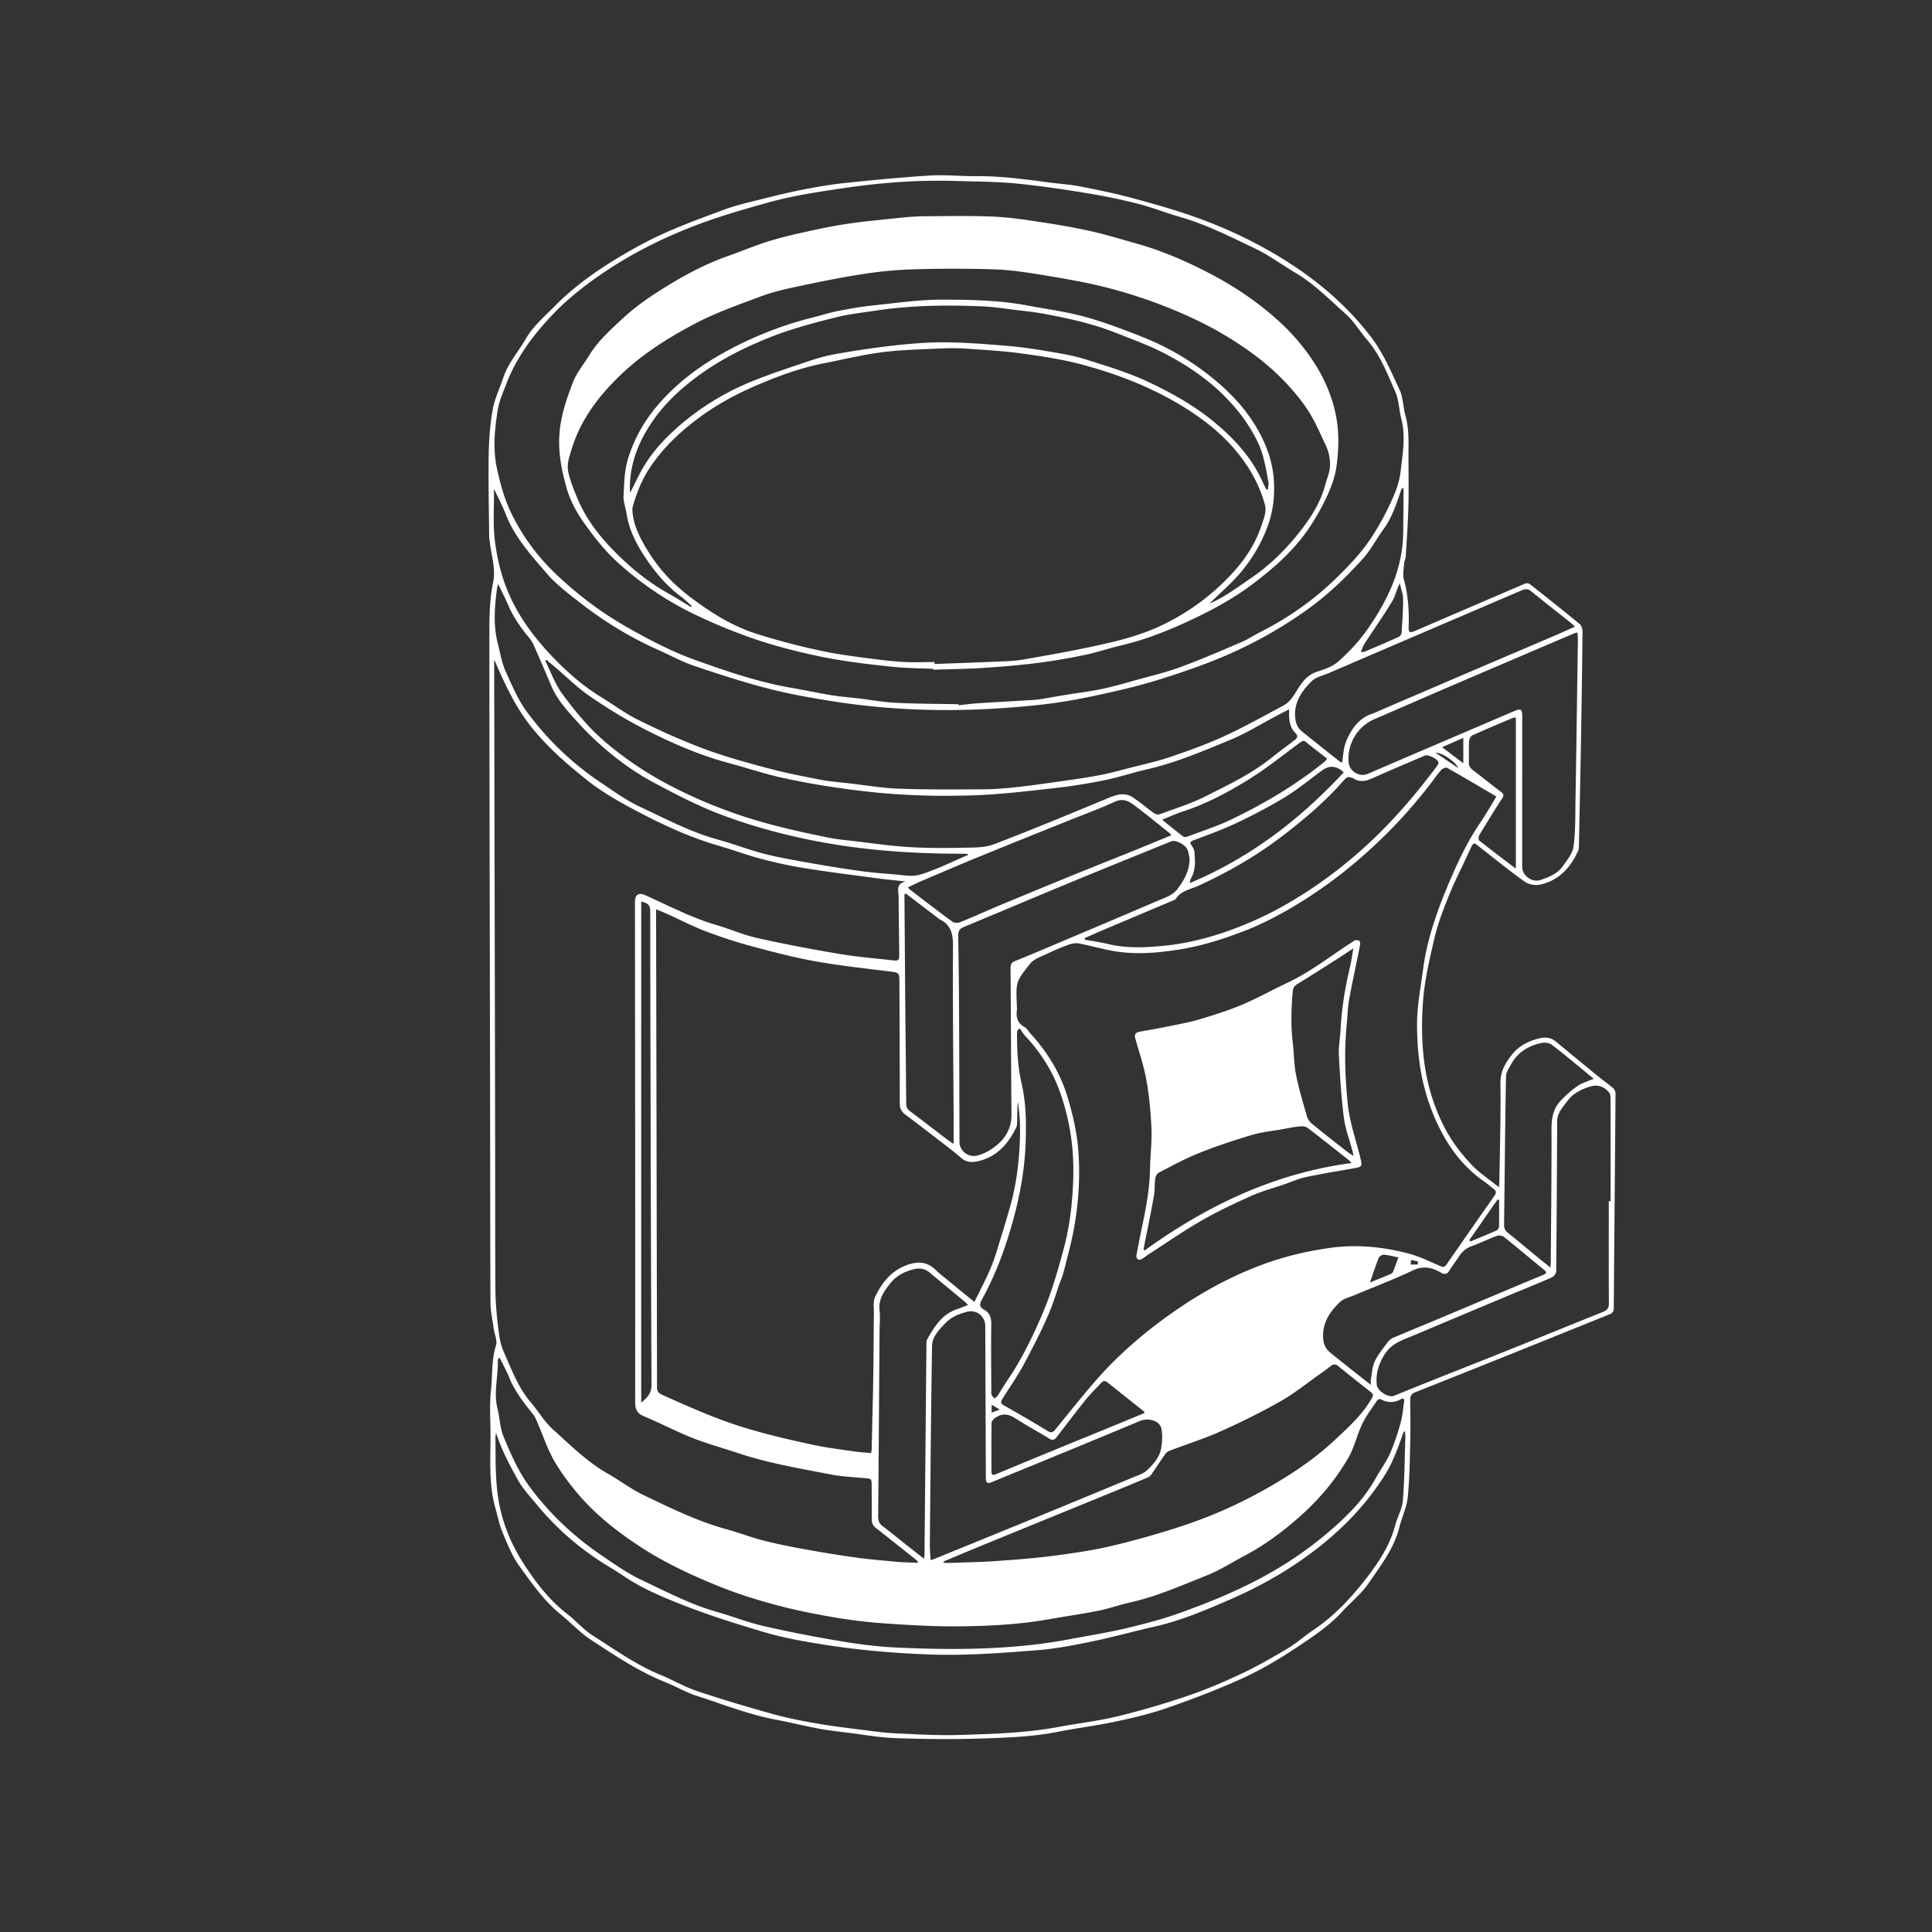 <svg xmlns="http://www.w3.org/2000/svg" width="550" height="550" fill="none" viewBox="0 0 550 550">
    <rect x="0" y="0" width="550" height="550" fill="#333333" stroke="none"/>
    <path fill="#fff" d="M426.703 337.972c.026-.298.05-.542.07-.751.038-.385.064-.651.067-.919.037-2.566.087-5.133.137-7.699v-.003c.131-6.755.262-13.51.169-20.261-.047-3.382 1.449-5.789 3.306-8.141 2.032-2.577 4.916-3.97 8.06-4.664 1.517-.337 3.088-.133 4.409.967 4.107 3.408 8.226 6.794 12.358 10.168.543.444 1.103.867 1.663 1.291h.001c.757.573 1.515 1.146 2.23 1.768.396.345.737 1.014.733 1.533-.078 10.689-.169 21.378-.26 32.067l-.001.091c-.083 9.678-.165 19.355-.238 29.033-.008.916-.349 1.363-1.137 1.679a7767 7767 0 0 0-12.654 5.099l-.016.007a7866 7866 0 0 1-13.589 5.475 5265 5265 0 0 1-29.066 11.609c-1.129.447-1.499 1.078-1.487 2.224l.013 1.159c.04 3.682.08 7.368-.013 11.05l-.055 2.362c-.101 4.414-.202 8.835-.664 13.212-.187 1.761-.773 3.475-1.36 5.194-.364 1.067-.73 2.136-1 3.22-1.327 5.31-4.385 9.684-7.421 14.028-.493.705-.986 1.41-1.47 2.117-1.256 1.837-2.884 3.415-4.515 4.995-.929.901-1.86 1.803-2.723 2.754-3.762 4.153-8.394 7.229-12.983 10.276l-.325.216c-4.822 3.204-9.866 6.182-15.119 8.589-6.888 3.156-14.007 5.857-21.163 8.366-4.802 1.683-9.794 2.889-14.778 3.954-3.088.661-6.207 1.171-9.327 1.68h-.003c-2.562.418-5.126.837-7.672 1.34-6.89 1.362-13.879 1.6-20.841 1.837h-.001l-.471.016c-8.166.277-16.358.192-24.529-.098-3.361-.119-6.712-.589-10.061-1.059a241 241 0 0 0-4.023-.543l-1.325-.161h-.001c-2.185-.263-4.372-.527-6.529-.938-2.04-.388-4.07-.833-6.1-1.278-2.073-.455-4.147-.91-6.233-1.303-5.698-1.079-11.156-2.948-16.612-4.815h-.001c-1.955-.67-3.91-1.339-5.875-1.972-1.782-.573-3.484-1.385-5.189-2.199h-.001c-1.197-.572-2.396-1.144-3.624-1.635-7.133-2.856-13.522-7.035-19.894-11.202l-1.24-.811c-1.976-1.292-3.742-2.899-5.512-4.509h-.001c-1.072-.976-2.145-1.952-3.267-2.861-4.284-3.465-7.484-7.879-10.661-12.261l-.001-.001-.989-1.361c-1.86-2.553-3.126-5.571-4.371-8.539l-.447-1.063c-.64-1.505-1.047-3.11-1.454-4.714a71 71 0 0 0-.574-2.166c-1.595-5.565-1.521-11.24-1.447-16.912.022-1.644.043-3.288.024-4.929-.01-.869-.029-1.739-.049-2.609-.068-3.063-.136-6.132.186-9.157.146-1.376.21-2.759.275-4.145.135-2.895.27-5.797 1.152-8.644.29-.934.001-2.044-.288-3.159-.145-.557-.29-1.115-.364-1.654-.097-.716-.212-1.432-.327-2.149-.289-1.799-.579-3.601-.585-5.404-.066-14.248-.08-28.497-.093-42.745-.007-6.86-.013-13.72-.026-20.58q-.032-17.929-.069-35.858c-.06-29.885-.121-59.771-.127-89.659v-.477c-.001-5.13-.002-10.361 1.031-15.328.615-2.957.126-5.616-.365-8.284-.189-1.026-.377-2.053-.504-3.098q-.035-.283-.075-.566c-.072-.514-.143-1.029-.147-1.543-.019-2.077-.047-4.155-.075-6.232-.077-5.637-.153-11.274-.057-16.908.073-4.29.401-8.618 1.155-12.836.371-2.074 1.141-4.073 1.913-6.074a67 67 0 0 0 1.12-3.046c.894-2.704 2.46-5.011 4.026-7.318.815-1.202 1.631-2.403 2.351-3.66 1.627-2.835 3.938-5.084 6.243-7.327.639-.623 1.278-1.245 1.902-1.88 7.008-7.126 15.311-12.447 24.035-17.252 7.321-4.029 15.091-6.907 22.866-9.786l1.216-.451c3.044-1.13 6.223-1.913 9.396-2.695q1.162-.284 2.319-.577c3.796-.958 7.608-1.865 11.451-2.607 3.753-.724 7.532-1.376 11.332-1.768 8.034-.83 16.077-1.631 24.137-2.125 2.643-.163 5.299-.06 7.958.043 1.793.07 3.588.139 5.38.127 6.827-.045 13.565.843 20.306 1.731l.862.114c.962.126 1.928.228 2.895.33 1.807.192 3.614.383 5.39.73 4.912.959 9.828 1.951 14.655 3.25 6.138 1.65 12.281 3.37 18.267 5.505 10.479 3.74 20.422 8.656 29.611 14.974 7.702 5.295 14.501 11.514 20.252 18.965 3.134 4.062 5.226 8.605 7.319 13.15q.479 1.042.962 2.08c.616 1.316.841 2.804 1.067 4.3.153 1.011.307 2.025.582 2.993.932 3.273.905 6.587.878 9.909q-.009.891-.009 1.784c.001 1.414.011 2.828.021 4.242.024 3.32.047 6.641-.042 9.957-.102 3.873-.346 7.743-.59 11.613q-.082 1.275-.16 2.551c-.023.368-.129.732-.236 1.096s-.213.731-.237 1.103c-.024.352-.061.71-.098 1.07v.002c-.118 1.158-.239 2.332.047 3.388 1.214 4.486 1.521 9.018 1.342 13.623-.051 1.368.362 1.619 1.606 1.087l9.266-3.987.002-.001c7.443-3.203 14.886-6.407 22.337-9.589.353-.153 1.001-.06 1.308.179 4.745 3.736 9.482 7.489 14.143 11.331.532.439.852 1.436.843 2.173a4378 4378 0 0 1-.451 31.797c-.142 8.178-.314 16.356-.486 24.532l-.001.007-.062 2.988-.039 1.85c-.009.417-.038.869-.205 1.239-2.176 4.776-5.478 8.422-10.76 9.607-1.368.306-3.285 0-4.405-.793-3.03-2.148-5.953-4.451-8.876-6.754-1.303-1.026-2.605-2.053-3.917-3.065q-.3-.234-.538-.428c-1.137-.922-1.316-1.067-2.265 1.037a221 221 0 0 1-2.336 4.975v.001c-1.227 2.558-2.454 5.116-3.526 7.74-1.657 4.056-3.263 8.196-4.264 12.448-1.444 6.143-2.888 12.286-3.319 18.667-.391 5.849-.336 11.656.49 17.398.886 6.164 2.688 12.099 5.577 17.739 2.062 4.025 4.728 7.531 7.757 10.744 1.507 1.6 3.282 2.949 5.158 4.376.866.658 1.754 1.333 2.646 2.056zm-286.02-150.221v2.16l.07 34.262c.071 34.25.143 68.5.206 102.748q.011 6.939.011 13.878c.001 8.673.002 17.346.058 26.017.021 3.336.272 6.688.668 10.003l.076.634c.291 2.47.592 5.029 1.573 7.238.382.86.754 1.726 1.126 2.593l.001.001c1.801 4.196 3.61 8.411 6.656 11.962.813.949 1.561 1.964 2.307 2.978 1.225 1.663 2.448 3.323 3.951 4.678q1.185 1.071 2.365 2.156l.005.004c4.18 3.832 8.371 7.674 13.366 10.509 1.373.778 2.703 1.637 4.033 2.495l.001.001c1.969 1.271 3.935 2.54 6.033 3.545l1.196.574.072.034c7.219 3.466 14.451 6.938 22.226 9.087 1.647.454 3.275.983 4.902 1.511h.001c1.915.622 3.83 1.244 5.777 1.744 3.88.993 7.825 1.772 11.77 2.488 4.869.882 9.76 1.687 14.663 2.364 3.403.47 6.829.777 10.252 1.084l.071.006 1.383.124c1.3.117 2.606.164 3.911.21l.002.001h.006q.894.03 1.785.07.027-.092.049-.187l.049-.187-.336-.3a17 17 0 0 0-.801-.689q-1.146-.91-2.289-1.821c-2.821-2.245-5.642-4.49-8.489-6.703-.869-.677-1.231-1.444-1.222-2.535.024-2.282.009-4.566-.006-6.85v-.002q-.01-1.33-.016-2.66c-.008-2.012-.012-2.012-1.979-2.185l-.151-.014a237 237 0 0 0-2.247-.184c-2.463-.193-4.928-.386-7.338-.859a757 757 0 0 0-4.247-.816l-.004-.001c-7.395-1.408-14.794-2.817-21.965-5.215-1.5-.503-3.013-.974-4.525-1.446l-.003-.001c-2.861-.892-5.721-1.784-8.499-2.881-2.527-.999-4.994-2.151-7.461-3.303l-.001-.001h-.001c-2.069-.967-4.139-1.933-6.245-2.81-2.024-.843-2.671-1.887-2.667-4.153.043-40.013.004-80.027-.035-120.04l-.021-22.227q0-3.315 3.051-1.947c1.666.744 3.319 1.518 4.972 2.291 4.878 2.282 9.755 4.565 14.96 6.089 1.608.469 3.193 1.027 4.777 1.584 2.337.822 4.673 1.643 7.074 2.181 7.673 1.721 15.413 3.183 23.171 4.49 3.896.659 7.836 1.065 11.774 1.471l.007.001q1.775.181 3.546.373c1.798.196 1.917.026 1.9-1.849q-.03-2.798-.067-5.598c-.045-3.529-.089-7.058-.103-10.586a11 11 0 0 0-.065-.974c-.138-1.456-.279-2.949 2.088-3.418-1.217-.15-2.378-.269-3.508-.385-1.272-.131-2.505-.257-3.734-.42q-2.013-.267-4.027-.53l-.026-.003c-5.812-.763-11.624-1.525-17.413-2.445-4.192-.664-8.358-1.597-12.465-2.675-2.272-.596-4.51-1.326-6.747-2.055-1.713-.559-3.426-1.118-5.155-1.617-8.899-2.569-17.202-6.531-25.309-10.888-4.273-2.297-8.52-4.806-12.303-7.818-5.853-4.66-11.502-9.546-16.196-15.544-4.469-5.709-7.357-12.103-10.275-18.817M277.39 370.65c.494-1.017.993-2.016 1.488-3.005 1.768-3.537 3.472-6.946 4.604-10.614l.728-2.353.005-.016c1.219-3.935 2.439-7.872 3.531-11.842 1.304-4.742 2.024-9.598 2.386-14.51.362-4.903.443-9.794-.388-14.663-.13 1.479-.145 2.959-.16 4.438q-.005.605-.014 1.211c-.009.554-.026 1.171-.26 1.653-2.169 4.439-5.168 8.021-10.148 9.431-1.946.554-3.876.75-5.576-.762a56 56 0 0 0-3.059-2.522l-1.652-1.276-.003-.003c-3.707-2.864-7.415-5.729-11.171-8.532-1.159-.865-1.555-1.836-1.555-3.242 0-9.883-.042-19.763-.084-29.646v-.006l-.019-4.568c-.012-2.924-.028-2.926-2.822-3.272l-.275-.034q-2.256-.283-4.515-.556c-5.532-.673-11.067-1.346-16.542-2.341-6.211-1.129-12.341-2.743-18.441-4.396-4.324-1.172-8.597-2.599-12.78-4.201-2.42-.925-4.765-2.038-7.111-3.152l-.002-.001c-1.111-.527-2.222-1.055-3.341-1.562a70 70 0 0 0-2.225-.951l-.001-.001c-.382-.158-.783-.324-1.212-.505v2.032l.268 133.325.002.151.002.087a5 5 0 0 1-.004.473c-.059 1.091.456 1.713 1.453 2.156l1.231.549c6.82 3.039 13.624 6.072 20.784 8.354 6.944 2.215 13.995 3.843 21.083 5.359 3.037.648 6.117 1.083 9.196 1.518q1.337.186 2.673.382c1.005.148 2.021.225 3.055.303q.73.053 1.473.119.035-.233.068-.425a5 5 0 0 0 .085-.678l.116-4.901c.132-5.557.264-11.115.353-16.672.051-3.112.07-6.224.09-9.337.016-2.615.033-5.23.068-7.844.005-.388-.009-.789-.022-1.193-.041-1.215-.083-2.455.384-3.433 1.917-4.026 4.605-7.434 9.056-9.048 3.055-1.108 5.785-1.005 8.205 1.431.664.671 1.406 1.264 2.147 1.856q.387.308.767.619c1.844 1.519 3.695 3.031 5.66 4.636l.048.04 2.369 1.936zm148.619-143.894-2.699-1.584-.001-.001c-3.806-2.236-7.549-4.434-11.328-6.569-.35-.196-1.261.145-1.623.516-.671.696-1.249 1.484-1.827 2.272l-.002.002q-.265.365-.536.725c-6.236 8.29-13.304 15.779-21.172 22.556a130.7 130.7 0 0 1-20.171 14.322c-3.962 2.28-8.09 4.367-12.345 6.003-6.024 2.313-12.154 4.294-18.612 5.312-6.314.997-12.559 1.517-18.859.396-1.72-.307-3.421-.71-5.123-1.114-1.511-.358-3.021-.717-4.543-1.007-.908-.175-1.981 0-2.863.319a68 68 0 0 0-6.258 2.629c-.359.172-.734.338-1.112.505-1.386.613-2.815 1.245-3.672 2.306-4.054 5.03-4.046 5.245-3.81 11.386l.019.483.015.333c.02.364.039.73-.007 1.085-.255 2.045.226 3.668 2.19 4.75.465.255.813.722 1.162 1.191.176.235.351.47.542.679 4.975 5.44 8.711 11.622 10.739 18.723 1.24 4.337 2.305 8.69 2.744 13.266.711 7.467.311 14.824-.886 22.152-.612 3.752-1.565 7.455-2.516 11.149q-.304 1.178-.603 2.355c-.254 1.006-.63 1.98-1.006 2.955-.305.791-.611 1.582-.851 2.391-2.054 6.886-5.362 13.218-8.662 19.534l-.45.863c-1.372 2.628-2.995 5.127-4.617 7.625-.644.993-1.289 1.986-1.918 2.987-.486.775-.537 1.278.396 1.81 4.183 2.381 8.362 4.771 12.456 7.297 1.223.755 1.683.269 2.382-.587q1.334-1.639 2.664-3.282v-.001c2.969-3.666 5.94-7.334 9.059-10.873 6.011-6.825 12.861-12.768 20.239-18.063 8.618-6.181 17.799-11.319 27.848-14.91 5.904-2.113 11.945-3.493 18.097-4.371 7.714-1.099 15.387-.34 22.876 1.692 2.145.58 4.2 1.494 6.253 2.407.796.354 1.593.709 2.395 1.043.749.316 1.248.35 1.78-.426 4.533-6.56 9.095-13.095 13.675-19.617.549-.784.528-1.338-.247-1.908-.4-.296-.786-.61-1.172-.924l-.002-.001a24 24 0 0 0-1.506-1.163c-4.388-3.029-7.915-6.973-10.633-11.429-3.012-4.938-5.171-10.318-6.59-16.031-1.41-5.666-1.883-11.412-1.913-17.129-.019-3.999.575-8.005 1.168-12.004v-.005c.192-1.291.383-2.58.553-3.868 1.078-8.154 3.749-15.916 6.88-23.422 2.62-6.279 5.47-12.537 9.355-18.224 1.086-1.59 2.075-3.245 3.099-4.957l.001-.002c.498-.834 1.005-1.682 1.535-2.543zm-153.142-26.114.008.135q.785-.086 1.571-.181h.001c1.206-.143 2.413-.287 3.625-.364 3.618-.236 7.236-.449 10.854-.662l.028-.001q2.7-.158 5.4-.321a17 17 0 0 0 1.823-.204q1.539-.259 3.078-.527c1.298-.225 2.598-.45 3.9-.662 1.176-.193 2.356-.369 3.535-.545 2.369-.353 4.736-.707 7.076-1.193 2.756-.572 5.475-1.339 8.191-2.106h.001a298 298 0 0 1 4.66-1.279l.001-.001c3.186-.852 6.376-1.706 9.461-2.838 5.109-1.877 10.121-4.018 15.129-6.156l.001-.001 2.264-.966c1.063-.452 2.072-1.031 3.082-1.611.674-.387 1.348-.774 2.038-1.124 8.188-4.128 15.609-9.355 22.14-15.779 2.948-2.901 5.861-5.913 8.285-9.244 2.505-3.442 4.627-7.216 6.476-11.059 1.461-3.037 2.841-6.33 3.216-9.632.082-.727.173-1.456.264-2.187l.001-.003c.531-4.254 1.069-8.562-.044-12.869-.257-.995-.42-2.026-.581-3.054-.261-1.658-.521-3.31-1.178-4.793q-.464-1.048-.92-2.102l-.003-.006c-1.905-4.382-3.819-8.788-7.005-12.49-.778-.905-1.497-1.87-2.216-2.833-1.213-1.627-2.425-3.251-3.91-4.576a283 283 0 0 1-2.784-2.532l-.001-.001c-3.659-3.359-7.327-6.726-11.652-9.276-1.368-.806-2.707-1.672-4.046-2.537-2.359-1.524-4.717-3.048-7.23-4.249l-2.436-1.17c-6.2-2.99-12.414-5.985-19.081-7.895-1.746-.5-3.469-1.081-5.191-1.661-2.263-.762-4.525-1.524-6.835-2.105a178 178 0 0 0-14.983-3.08c-6.662-1.078-13.351-2.07-20.069-2.705-4.08-.385-8.187-.476-12.293-.566a475 475 0 0 1-4.427-.111c-10.518-.328-20.976.438-31.379 1.96-7.426 1.086-14.842 2.176-22.114 4.2-7.059 1.964-14.062 3.979-20.912 6.615-8.853 3.413-17.287 7.592-25.151 12.844-5.645 3.766-11.004 7.911-15.694 12.92-5.347 5.71-9.883 11.878-12.699 19.209q-.248.643-.504 1.289c-.824 2.088-1.656 4.199-1.988 6.375-.827 5.449-1.393 10.914-.171 16.469.916 4.171 1.968 8.188 3.796 12.086 3.297 7.037 7.851 13.121 13.444 18.377 3.8 3.575 7.886 6.906 12.167 9.888 4.32 3.007 8.937 5.636 13.602 8.085 4.337 2.275 8.801 4.401 13.402 6.045 8.916 3.191 17.892 6.275 27.277 7.907 1.73.301 3.456.631 5.181.962l.001.001c2.161.414 4.323.829 6.495 1.184 1.609.264 3.235.429 4.861.594.914.093 1.828.186 2.738.296 1.138.137 2.273.297 3.408.457 2.373.334 4.746.669 7.132.787 4.207.208 8.421.267 12.634.325l.006.001c1.744.024 3.488.048 5.23.083l.005.009zm127.122 206.921-.371-.013-.414 1.159c-1.345 3.771-2.679 7.509-4.843 10.991-4.831 7.761-10.914 14.284-17.981 19.996-7.919 6.399-16.665 11.489-25.935 15.528-7.076 3.08-14.224 6.139-21.833 7.851-2.547.573-5.082 1.204-7.618 1.835-3.328.828-6.656 1.656-10.009 2.353-5.087 1.052-10.224 2.074-15.388 2.487-10.407.831-20.81 1.624-31.306 1.232-10.612-.397-21.13-1.347-31.58-3.085-4.98-.826-9.989-1.746-14.824-3.169-7.826-2.3-15.639-4.746-23.23-7.711-5.905-2.309-11.826-4.771-17.142-8.375-1.406-.954-2.855-1.849-4.312-2.731-7.693-4.664-14.454-10.411-20.188-17.346-.419-.507-.848-1.01-1.277-1.515-1.603-1.881-3.216-3.774-4.389-5.898-2.296-4.17-4.583-8.396-6.138-13.304-.029.227-.058.421-.083.594-.052.345-.09.605-.088.863q.018 1.552.024 3.103c.028 5.509.057 11 1.212 16.506 1.257 5.977 3.685 11.417 6.871 16.341 3.374 5.219 7.234 10.267 12.29 14.174 1.043.804 2.016 1.711 2.986 2.615 1.358 1.265 2.712 2.528 4.252 3.506 1.247.793 2.486 1.601 3.725 2.409l.002.002c5.039 3.286 10.083 6.577 15.707 8.874 1.435.587 2.838 1.266 4.239 1.944h.001v.001c2.005.97 4.008 1.939 6.103 2.639 7.191 2.402 14.467 4.558 21.773 6.59 4.034 1.124 8.179 1.908 12.312 2.632 3.636.638 7.305 1.102 10.973 1.565l.964.122.677.086 1.447.185c2.752.355 5.509.711 8.274.841l1.225.058 1.008.049c5.356.259 10.724.518 16.072.358l.177-.006c9.424-.283 18.873-.568 28.19-2.312 2.04-.383 4.092-.709 6.144-1.035 3.497-.556 6.992-1.112 10.424-1.947a234 234 0 0 0 19.945-5.819c5.299-1.802 10.479-4.017 15.545-6.407 4.473-2.109 8.78-4.597 13.031-7.135 1.422-.851 2.744-1.865 4.066-2.88 1.004-.77 2.008-1.541 3.057-2.241 5.614-3.74 10.266-8.584 14.381-13.76 3.839-4.826 7.434-10.011 9.066-16.201.242-.918.593-1.821.944-2.721.551-1.413 1.098-2.82 1.216-4.269.356-4.381.466-8.779.577-13.177.042-1.655.084-3.309.138-4.962.012-.327-.019-.656-.049-.985l-.023-.256q-.01-.117-.017-.233zm-259.26-268.201q.003-.004 0-.004zm0-.004a.34.34 0 0 0-.102.213 166 166 0 0 1-.036 4.407c-.057 3.369-.115 6.738.3 10.047.733 5.823 2.198 11.481 4.844 16.912 2.914 5.977 6.893 11.136 11.327 15.805 4.15 4.366 8.755 8.46 13.994 11.659 1.224.748 2.425 1.538 3.627 2.329 2.317 1.524 4.632 3.047 7.1 4.261 6.041 2.974 12.201 5.777 18.505 8.137 5.901 2.207 12.009 3.885 18.101 5.517 4.963 1.329 10.024 2.326 15.072 3.306 2.025.393 4.088.606 6.149.82q1.064.108 2.124.227c1.388.161 2.774.344 4.16.528h.003c3.299.437 6.597.873 9.908.993 7.608.272 15.227.231 22.844.19l1.127-.007c3.161-.017 6.334-.259 9.478-.604 4.184-.456 8.356-1.053 12.525-1.648l.928-.133.071-.01c3.479-.495 6.965-.991 10.413-1.66 2.447-.476 4.867-1.11 7.285-1.742l.001-.001.006-.001 1.365-.356c.988-.255 1.981-.5 2.974-.745v-.001c2.852-.703 5.705-1.408 8.476-2.355 5.176-1.768 10.348-3.63 15.307-5.909 4.342-1.994 8.556-4.266 12.769-6.537l.001-.001c1.313-.707 2.625-1.415 3.942-2.114 1.601-.848 2.603-2.232 3.578-3.826 1.461-2.385 2.978-4.86 6.036-5.827 2.135-.673 4.444-1.491 6.067-2.927 2.875-2.543 5.58-5.397 7.83-8.507 2.551-3.527 4.843-7.327 6.658-11.276 2.407-5.232 3.881-10.812 3.966-16.657.049-3.48.074-6.959.1-10.439l.011-1.485c0-.259-.041-.519-.082-.779q-.03-.185-.055-.371a1.5 1.5 0 0 0-.609.835l-.118.353c-1.258 3.772-2.513 7.532-4.93 10.804-.785 1.062-1.5 2.184-2.215 3.305-1.119 1.755-2.236 3.508-3.617 5.023-4.767 5.227-9.806 10.135-15.63 14.314a124 124 0 0 1-23.613 13.304c-6.317 2.705-12.869 4.924-19.438 6.956-5.623 1.738-11.396 3.046-17.155 4.282-4.984 1.069-10.02 1.998-15.081 2.569a255 255 0 0 1-19.238 1.448c-13.116.477-26.203-.145-39.188-2.113-6.483-.984-12.984-2.096-19.331-3.706-7.268-1.845-14.425-4.167-21.535-6.569-2.432-.822-4.764-1.939-7.096-3.057-1.127-.54-2.254-1.08-3.392-1.587-8.064-3.587-15.511-8.204-22.442-13.623l-.697-.544c-2.974-2.318-5.997-4.674-8.423-7.503q-.563-.655-1.127-1.308l-.002-.003c-4.081-4.726-8.191-9.487-10.527-15.465-.655-1.678-1.442-3.303-2.23-4.93-.358-.74-.716-1.481-1.063-2.227zm15.051 269.151.399-.365c.493.421.994.834 1.495 1.247l.002.001c1.081.89 2.16 1.779 3.156 2.755 6.105 5.989 13.338 10.45 20.768 14.42 6.841 3.659 13.9 7.025 21.415 9.244 1.922.568 3.824 1.205 5.725 1.842 2.219.743 4.438 1.487 6.689 2.12 2.384.671 4.819 1.166 7.252 1.66.949.193 1.898.386 2.844.589a198 198 0 0 1 1.999.443c1.823.411 3.647.822 5.494 1.078q1.444.2 2.89.405h.002c4.98.702 9.967 1.404 14.975 1.772 7.399.545 14.837 1.018 22.241.848 8.784-.205 17.568-.933 26.314-1.811 5.576-.562 11.127-1.627 16.618-2.799a138 138 0 0 0 14.501-3.902c6.493-2.138 13.006-4.332 19.255-7.072 8.252-3.616 16.184-7.881 23.405-13.406l.13-.1c3.982-3.046 7.932-6.067 11.219-9.881.115-.132.285-.217.783-.166a52 52 0 0 0-.56 1.581c-.395 1.158-.791 2.315-1.361 3.382a63.3 63.3 0 0 1-14.612 18.25c-5.465 4.703-11.395 8.805-17.815 12.234-6.352 3.396-12.933 6.156-19.677 8.61-7.591 2.765-15.387 4.822-23.315 6.296a213 213 0 0 1-26.259 3.229c-9.056.541-18.07.422-27.076-.226-6.301-.451-12.618-1.171-18.812-2.377-6.786-1.324-13.568-2.73-20.214-4.792-8.682-2.692-17.142-5.951-25.104-10.241-6.237-3.361-12.201-7.259-17.637-11.984-4.656-4.047-8.622-8.609-12.145-13.555-1.401-1.967-2.465-4.178-3.528-6.388l-.001-.001c-.475-.987-.95-1.975-1.455-2.94m-.294-220.623-.056.044-.208.158c.486.973.935 1.974 1.384 2.975.998 2.228 1.998 4.456 3.408 6.384 3.609 4.929 7.472 9.645 12.205 13.696 5.79 4.954 12.06 9.116 18.74 12.584a139 139 0 0 0 20.853 8.729c7.834 2.56 15.821 4.315 23.856 5.968 1.964.404 3.966.626 5.965.848l.004.001q.733.08 1.464.165c1.383.162 2.764.335 4.146.508h.001c3.822.479 7.644.958 11.479 1.196 5.189.324 10.412.29 15.613.192q.467-.008.938-.014c2.582-.034 5.274-.068 7.586-.949 10.222-3.892 20.332-8.082 30.438-12.27l2.104-.872c2.488-1.031 4.819-1.836 7.272-.111a73 73 0 0 1 2.288 1.653c.421.319.837.648 1.252.976.77.609 1.54 1.218 2.348 1.771.4.273 1.103.456 1.525.299 1.145-.426 2.299-.834 3.455-1.242 3.215-1.136 6.433-2.274 9.457-3.794l.904-.452.942-.471c5.959-2.973 11.94-5.959 17.183-10.182 1.248-1.008 2.532-1.971 3.816-2.935.942-.707 1.884-1.414 2.813-2.139.652-.507.92-1.108.157-1.862-1.478-1.461-1.836-3.352-1.844-5.342v-1.478l-3.975 2.083c-1.317.693-2.62 1.417-3.923 2.142-2.874 1.598-5.747 3.195-8.763 4.444l-1.238.513c-7.426 3.08-14.873 6.169-22.767 7.969-1.76.4-3.501.885-5.242 1.37v.001c-2.129.593-4.257 1.185-6.418 1.624-4.669.945-9.389 1.729-14.122 2.253l-2.991.335h-.001c-6.852.77-13.715 1.542-20.591 1.765-10.296.337-20.597.026-30.885-1.167-8.137-.946-16.197-2.207-24.163-4.021-2.915-.665-5.786-1.513-8.658-2.361h-.002a218 218 0 0 0-5.649-1.614c-8.631-2.292-16.75-5.896-24.64-9.951-5.236-2.693-10.271-5.832-15.131-9.164-2.383-1.631-4.55-3.577-6.717-5.522a151 151 0 0 0-2.92-2.576q-1.065-.901-2.138-1.794l-.004-.004-.49-.409v.005zm244.303 210.548-.261-.172-.003-.003-.277-.183c-2.062 1.282-4.111 1.402-6.195.251-.213-.119-.813.073-.966.298q-.518.766-1.049 1.525c-1.1 1.584-2.202 3.17-3.067 4.874-.735 1.45-1.272 2.978-1.811 4.513-.644 1.832-1.29 3.673-2.283 5.4-3.774 6.565-8.63 12.231-14.241 17.142-4.669 4.086-9.704 7.83-15.251 10.757-1.137.6-2.26 1.236-3.383 1.871-2.422 1.369-4.842 2.738-7.403 3.756-1.225.488-2.448.985-3.671 1.482l-.006.002c-5.943 2.415-11.894 4.832-18.202 6.231-1.39.309-2.761.704-4.132 1.1h-.002c-1.581.457-3.161.913-4.77 1.235-2.808.566-5.635 1.028-8.461 1.491h-.004c-1.787.292-3.573.584-5.354.903-8.784 1.567-17.671 2.019-26.557 2.079-6.705.046-13.419-.354-20.116-.806-4.805-.323-9.619-.864-14.369-1.674-5.674-.963-11.344-2.083-16.899-3.561-5.466-1.457-10.91-3.157-16.154-5.265-7.787-3.136-15.413-6.65-22.506-11.272-6.487-4.226-12.532-8.938-17.576-14.8-2.629-3.054-5.087-6.343-7.089-9.827-1.307-2.276-2.284-4.74-3.262-7.204-.45-1.134-.899-2.267-1.381-3.383a30 30 0 0 1-.215-.511c-.268-.651-.54-1.312-.961-1.844l-.294-.371c-2.543-3.205-5.074-6.394-6.629-10.258-.542-1.348-1.207-2.646-1.875-3.949-.292-.57-.585-1.141-.868-1.717q-.136.075-.222.116h-.001c-.102.051-.157.078-.173.118-.068.171-.132.363-.128.541.046 1.696-.116 3.388-.277 5.081-.273 2.857-.546 5.716.179 8.594.259 1.026.422 2.086.586 3.144.259 1.678.517 3.35 1.152 4.873 2.058 4.946 4.183 9.875 7.434 14.267 5.657 7.638 12.452 14.041 20.26 19.37l.487.333.475.326c3.462 2.372 6.957 4.767 10.724 6.541 1.278.601 2.552 1.214 3.826 1.828 5.641 2.715 11.293 5.436 17.367 7.156 1.821.516 3.623 1.109 5.425 1.701l.001.001c2.677.881 5.354 1.761 8.091 2.388 7.349 1.682 14.769 3.109 22.207 4.349 5.164.861 10.399 1.517 15.622 1.755 16.601.759 33.185.69 49.603-2.445 1.597-.304 3.197-.591 4.797-.877 3.507-.627 7.012-1.255 10.475-2.071 5.176-1.222 10.365-2.547 15.366-4.332 7.941-2.833 15.749-5.973 23.238-9.964 6.842-3.647 13.236-7.924 19.077-12.878 5.291-4.486 10.352-9.411 13.802-15.643.501-.904 1.052-1.783 1.602-2.661l.001-.001c.878-1.401 1.755-2.8 2.423-4.295 1.265-2.833 2.232-5.823 3.059-8.818.408-1.483.601-3.028.793-4.571.084-.678.169-1.356.272-2.028zM268.576 444.54c.026.111.056.221.081.332q.232.012.465.03c.309.023.619.045.928.034 1.254-.045 2.509-.082 3.763-.12 3.136-.093 6.273-.187 9.401-.4 5.461-.375 10.931-.775 16.354-1.478 5.704-.741 11.429-1.555 17.019-2.875a242 242 0 0 0 20.516-5.841 130.5 130.5 0 0 0 15.821-6.45 141 141 0 0 0 15.243-8.647c4.17-2.718 8.187-5.785 11.817-9.185l.872-.814c3.588-3.345 7.217-6.728 9.68-11.11.4-.711.485-1.107-.205-1.648a895 895 0 0 1-9.423-7.506c-.711-.576-1.329-.55-2.032 0a74 74 0 0 1-2.956 2.189c-1.14.8-2.264 1.625-3.389 2.451l-.002.001c-2.609 1.916-5.219 3.831-8.013 5.421-5.525 3.139-11.255 5.972-17.057 8.567-3.143 1.404-6.393 2.566-9.643 3.727h-.001c-1.639.586-3.279 1.172-4.904 1.789-.452.171-.903.541-1.184.937-.721 1.023-1.419 2.061-2.118 3.1-.611.908-1.222 1.817-1.849 2.715a2.6 2.6 0 0 1-1.086.874 922 922 0 0 1-10.339 4.294c-5.699 2.335-11.402 4.662-17.104 6.99l-.015.006-5.037 2.056-1.804.737c-4.946 2.021-9.895 4.043-14.84 6.075-2.058.847-4.112 1.711-6.165 2.573l-.003.002-2.786 1.17zm-3.655-.413q.27-.086.487-.151c.284-.086.514-.156.736-.246l5.499-2.24.38-.155.044-.018c7.632-3.109 15.262-6.217 22.887-9.344a7226 7226 0 0 0 27.579-11.387q.434-.179.884-.351c1.131-.438 2.288-.886 3.104-1.664 1.789-1.708 3.544-3.664 4.017-6.198.341-1.82.435-3.788.107-5.594-.418-2.322-3.673-3.289-6.237-2.215a3361 3361 0 0 1-19.741 8.192 6897 6897 0 0 1-12.019 4.937l-.009.004q-5.123 2.099-10.243 4.205c-1.308.537-1.743.286-1.751-1.116l-.079-21.604-.079-21.682c-.008-2.794-2.488-4.767-5.205-4.055-2.25.588-4.418 1.435-6.071 3.161l-.262.273c-1.728 1.794-3.574 3.712-3.615 6.27-.249 15.295-.388 30.59-.528 45.885l-.098 10.59c-.008.968.054 1.934.118 2.947v.001q.051.751.091 1.546zm73.656-200.082c-.089-.533-.211-1.258-.438-1.949-.511-1.559-3.417-3.114-4.72-2.581l-7.195 2.923c-7.394 3.003-14.79 6.006-22.165 9.056-4.872 2.013-9.733 4.054-14.594 6.094a2787 2787 0 0 1-15.077 6.294c-1.278.528-1.632 1.273-1.606 2.568.123 7.047.209 14.097.243 21.147.044 8.586.065 17.173.087 25.76v.002q.014 5.857.032 11.713c.009 2.727 2.773 4.674 5.406 3.792.89-.298 1.802-.605 2.611-1.07 4.069-2.338 6.812-5.542 6.778-10.552q-.076-11.051-.137-22.102c-.038-6.448-.075-12.896-.119-19.343-.004-.946.047-1.7 1.142-2.143 3.969-1.603 7.911-3.274 11.855-4.945l.806-.342 4.637-1.962a4584 4584 0 0 0 23.756-10.102q.486-.207.977-.402c1.602-.644 3.2-1.287 4.36-2.844 1.815-2.441 3.336-4.912 3.455-8.533h-.008c-.027-.129-.054-.292-.085-.479m119.412 97.914h.515l.001-5.816c.001-7.761.003-15.523-.018-23.284 0-.631-.034-1.44-.4-1.866-1.393-1.614-3.157-2.343-5.325-1.691-2.586.779-4.976 1.968-6.586 4.17-.212.29-.434.576-.656.863-1.096 1.412-2.213 2.851-2.22 4.837l-.011 2.128c-.068 13.532-.137 27.064-.278 40.596-.005.6-.652 1.495-1.223 1.746-2.766 1.216-5.559 2.367-8.352 3.519l-.006.002c-1.394.575-2.788 1.149-4.179 1.732a7497 7497 0 0 0-26.51 11.144c-.465.197-.934.384-1.403.572-2.73 1.091-5.44 2.175-7.185 4.979-1.679 2.696-2.518 5.427-2.233 8.575.162 1.781 3.306 3.851 4.963 3.174 6.649-2.72 13.328-5.368 20.008-8.015 3.802-1.507 7.605-3.014 11.401-4.535a4142 4142 0 0 0 14.017-5.655l.022-.009.031-.012c4.667-1.889 9.334-3.779 14.008-5.651 1.159-.465 1.657-1.078 1.648-2.407-.044-7.274-.039-14.548-.033-21.822q.004-3.636.004-7.274m-67.348 14.947c.251.091.541.196.89.303-.498.985-.948 1.952-1.386 2.891-1.012 2.171-1.956 4.195-3.251 5.958-.618.838-1.79 1.251-2.979 1.671-.649.228-1.302.459-1.874.761-.924.49-1.853 1.104-2.551 1.866-1.594 1.738-3.097 3.574-3.779 5.909a27 27 0 0 1-.197.619c-.22.66-.443 1.332-.378 1.967.204 2.019-.788 3.425-2.215 4.464l-1.628 1.189-.001.001c-4.065 2.971-8.136 5.947-12.382 8.638-3.856 2.441-7.945 4.554-12.09 6.479-2.669 1.24-5.439 2.264-8.208 3.288l-.003.001c-1.216.45-2.433.899-3.641 1.368a31 31 0 0 0-1.171.481c-1.176.515-2.207.762-2.884-.809-.16-.37-.567-.633-.972-.894a7 7 0 0 1-.515-.355 1899 1899 0 0 1-3.543-2.813c-3.07-2.441-6.14-4.882-9.241-7.279-1.095-.847-.856-1.393-.043-2.228 6.761-6.914 14.276-12.873 22.318-18.237 5.3-3.531 10.915-6.479 16.708-8.941 5.832-2.48 11.907-4.422 18.25-5.534 5.219-.916 10.411-1.112 15.656-1.052.33.005.659.124 1.11.288m58.436-176.848q-.215.048-.372.079c-.192.038-.335.066-.463.121l-7.119 3.039-.002.001c-9.307 3.974-18.613 7.946-27.913 11.938-3.977 1.707-7.945 3.431-11.914 5.155l-.005.002a3579 3579 0 0 1-10.046 4.351c-4.831 2.084-7.796 7.072-7.31 12.376.226 2.475 3.139 4.183 5.406 3.199q7.854-3.398 15.728-6.765 4.295-1.837 8.592-3.672a6523 6523 0 0 0 17.185-7.357c2.143-.92 2.501-.737 2.501 1.525l-.009 21.293v.596l-.008 20.852c0 2.509 2.837 4.545 5.231 3.719 2.424-.835 4.856-1.794 6.377-3.979a80 80 0 0 1 .585-.822c1.082-1.504 2.227-3.096 2.44-4.755.454-3.521.486-7.101.519-10.674v-.001q.01-1.325.03-2.646c.201-12.007.373-24.014.545-36.022l.141-9.832a10 10 0 0 0-.066-1.116q-.029-.294-.053-.618zm-140.286 87.071.029.152.026.142.017.097c.683.125 1.369.24 2.055.355 1.487.249 2.973.498 4.433.85 5.427 1.317 10.957 1.031 16.371.477 5.168-.528 10.284-1.695 15.319-3.314a100.3 100.3 0 0 0 20.21-9.078c9.495-5.585 18.152-12.358 25.977-20.18 5.798-5.793 10.991-12.064 15.894-18.607.209-.277.426-.695.367-.993-.201-.98-2.91-2.334-3.83-1.942l-2.664 1.135c-3.715 1.581-7.432 3.164-11.121 4.807l-.4.18c-2.078.935-4.102 1.847-6.336.293-.057-.041-.136-.049-.216-.057-.068-.007-.136-.013-.193-.041-.86-.413-1.427-.123-2.044.584-5.291 6.092-11.438 11.285-17.807 16.154-7.289 5.572-15.255 10.122-23.605 13.968-.6.277-1.228.505-1.857.733-1.794.649-3.591 1.3-4.733 3.089-.106.168-.346.261-.57.349l-.158.064-8.598 3.63q-6.075 2.563-12.149 5.133c-1.003.425-1.996.87-2.989 1.314l-.001.001q-.717.322-1.436.64h-.004zm-18.493 25.636-.283.23-.284.23a1 1 0 0 1-.061.111c-.048.084-.096.166-.105.255-.034.375-.047.754-.047 1.133.03 4.575.235 9.057 1.291 13.615 1.317 5.679 1.389 11.583 1.146 17.483-.302 7.387-1.627 14.591-3.57 21.632-2.155 7.817-4.954 15.477-8.924 22.617-.708 1.269-.584 2.057.643 2.735 1.683.928 2.13 2.338 2.096 4.238-.075 4.545-.049 9.089-.024 13.635v.001q.016 2.482.024 4.963-.001.176-.009.353c-.013.365-.027.732.085 1.053.094.275.305.508.515.742.096.106.193.213.278.323q.144-.111.301-.216h.001c.23-.157.46-.313.601-.525.403-.605.784-1.225 1.164-1.844h.001c.436-.709.871-1.418 1.34-2.105 4.341-6.339 7.698-13.231 10.637-20.269 2.335-5.585 4.039-11.464 5.61-17.321a78.6 78.6 0 0 0 2.365-13.215c.447-4.916.664-9.849.268-14.85a66.4 66.4 0 0 0-3.395-16.295c-2.105-6.147-5.508-11.663-9.998-16.443-.437-.466-.8-1-1.164-1.533q-.246-.366-.502-.721zm158.05-114.369c-.181-.172-.33-.318-.459-.445a8 8 0 0 0-.593-.547q-1.843-1.466-3.69-2.927l-.009-.007-.003-.003a873 873 0 0 1-7.698-6.141c-.869-.708-1.648-.729-2.607-.316q-8.222 3.53-16.448 7.051l-.046.02q-6.201 2.654-12.401 5.313-13.082 5.611-26.157 11.242c-.477.206-.984.384-1.492.563-1.242.437-2.49.876-3.33 1.716-2.778 2.782-5.078 5.93-4.703 10.322.145 1.713.72 3.004 1.972 4.018 3.309 2.676 6.644 5.315 9.981 7.956l.004.003.644.51c.182.145.399.25.56.327q.098.047.16.081c.121-.667.207-1.334.292-1.992.183-1.418.36-2.793.875-4.027 1.466-3.523 3.557-6.654 7.498-7.953.586-.195 1.152-.453 1.718-.71q.378-.174.757-.338l6.94-2.981.166-.071c6.728-2.89 13.454-5.779 20.188-8.659q5.331-2.283 10.669-4.553 5.34-2.272 10.673-4.555a308 308 0 0 0 4.239-1.869h.001c.746-.333 1.509-.674 2.299-1.023zm-172.781 64.995-.026-.285-.461-.025h-.001a20 20 0 0 0-1.144-.043c-15.11.012-30.092-1.095-44.926-4.26-8.302-1.773-16.439-4.065-24.311-7.093-6.318-2.429-12.38-5.585-18.365-8.78a75 75 0 0 1-11.217-7.362c-3.787-3.007-7.408-6.317-10.637-9.913l-.537-.597c-2.675-2.97-5.399-5.995-7.008-9.776l-.895-2.107-.001-.002a601 601 0 0 0-3.385-7.868q-.114-.257-.226-.519l-.001-.002c-.462-1.069-.934-2.163-1.656-3.027-2.373-2.842-4.498-5.807-5.981-9.219-.604-1.392-1.27-2.76-1.989-4.236-.319-.656-.649-1.333-.989-2.043-.062.236-.114.418-.156.567-.071.249-.116.406-.137.566-.733 5.308-1.146 10.62.208 15.898.182.711.347 1.431.511 2.151.446 1.958.893 3.92 1.709 5.713q.35.773.697 1.545c1.578 3.509 3.158 7.022 5.505 10.179 5.777 7.77 12.627 14.365 20.631 19.758q.886.598 1.772 1.204h.001c3.162 2.158 6.345 4.331 9.776 5.931a427 427 0 0 1 4.219 2.005h.001c5.775 2.769 11.56 5.542 17.796 7.248 2.061.566 4.094 1.234 6.127 1.902h.001c2.132.701 4.263 1.401 6.426 1.983 3.591.967 7.268 1.64 10.936 2.301 5.239.941 10.488 1.831 15.757 2.594 3.549.515 7.132.848 10.71 1.112.598.044 1.207.11 1.82.177h.002c2.037.221 4.111.447 5.918-.113 3.281-1.013 6.44-2.426 9.599-3.838h.001c1.304-.583 2.609-1.167 3.922-1.722zm-.004 128.12q-.17-.18-.309-.336a5 5 0 0 0-.526-.533q-1.844-1.535-3.691-3.062l-.012-.01-.003-.003c-2.11-1.747-4.219-3.493-6.314-5.258-1.346-1.133-2.828-1.393-4.494-.997-2.646.631-5.018 1.84-6.71 3.958-1.789 2.236-3.497 4.554-3.114 7.774.153 1.282.102 2.586.051 3.891-.023.595-.047 1.19-.051 1.784l-.087 12.249c-.096 13.612-.192 27.222-.313 40.834-.013 1.223.388 2.003 1.355 2.727 1.583 1.186 3.125 2.424 4.667 3.663l.002.001a346 346 0 0 0 2.223 1.776c1.155.914 2.317 1.821 3.57 2.799l.002.001.059.047 1.204.94.055-.594c.035-.365.062-.638.065-.91l.132-14.737.001-.076c.134-14.84.267-29.679.408-44.52v-.215c-.001-.504-.002-1.051.221-1.442 2.049-3.591 4.192-7.11 8.439-8.546.692-.234 1.372-.5 2.102-.786h.001q.514-.202 1.071-.415zm57.821-133.7q-.061-.15-.092-.243c-.036-.102-.056-.159-.096-.188-.992-.789-1.979-1.586-2.967-2.383l-.005-.004c-2.575-2.078-5.15-4.156-7.818-6.107-1.444-1.057-3.106-1.555-5.146-.605-2.972 1.378-6.029 2.569-9.087 3.761-1.3.506-2.6 1.013-3.894 1.534l-6.582 2.647-.039.015c-6.376 2.562-12.753 5.124-19.113 7.728-4.22 1.727-8.414 3.518-12.609 5.309l-.003.002-.011.004-3.548 1.514c-.898.383-1.781.802-2.685 1.231q-.607.289-1.23.579.086.107.148.189l.085.111c.095.125.148.195.214.246q1.202.917 2.402 1.837l.002.001c3.247 2.486 6.495 4.972 9.792 7.385.512.375 1.564.434 2.182.183 2.14-.866 4.257-1.788 6.374-2.71h.001a348 348 0 0 1 4.82-2.07q10.187-4.248 20.405-8.413c3.527-1.437 7.063-2.854 10.599-4.27l.003-.001c2.502-1.002 5.004-2.004 7.503-3.014a988 988 0 0 0 7.028-2.881h.001q1.673-.692 3.366-1.387m56.854 156.401c0-.268-.008-.487-.014-.673-.011-.325-.018-.552.022-.771.093-.501.164-1.015.235-1.528.174-1.271.35-2.545.869-3.652.737-1.571 1.812-2.993 2.879-4.404v-.001h.001q.405-.534.8-1.069a4.1 4.1 0 0 1 1.615-1.287 984 984 0 0 1 8.613-3.609l.009-.004.019-.008q2.925-1.212 5.843-2.436 4.779-2.009 9.557-4.023a3884 3884 0 0 1 18.601-7.803c1.163-.482 1.057-.805.23-1.483a1017 1017 0 0 1-3.764-3.107l-.011-.009c-2.524-2.088-5.048-4.177-7.607-6.222-.469-.37-1.436-.502-2.007-.294-1.193.441-2.363.943-3.532 1.445-1.218.524-2.436 1.047-3.68 1.499-1.61.584-2.731 1.581-3.625 2.978-.374.587-.779 1.154-1.184 1.721-.5.701-1 1.401-1.44 2.138-.678 1.138-1.351 1.325-2.518.652-2.526-1.457-4.976-2.023-7.954-.601-3.7 1.771-7.507 3.318-11.314 4.866l-.001.001a434 434 0 0 0-5.226 2.15c-.393.166-.806.314-1.22.463-1.092.394-2.192.79-2.968 1.522-2.977 2.816-5.154 6.104-4.771 10.56.145 1.658.81 2.863 2.024 3.851a521 521 0 0 0 5.959 4.784c1.166.928 2.339 1.844 3.592 2.822.63.492 1.28.999 1.959 1.532zm60.321-89.698-.008-.006c-2.965-2.448-5.821-4.807-8.75-7.07-.716-.554-2.045-.729-2.97-.529-3.684.797-6.769 2.62-8.643 6.05a26 26 0 0 1-.376.657c-.524.898-1.072 1.837-1.085 2.759-.171 9.397-.277 18.795-.383 28.193v.013q-.077 7.043-.167 14.087c-.013 1.002.337 1.679 1.099 2.297 1.918 1.552 3.819 3.124 5.721 4.695l.003.002q1.568 1.298 3.141 2.591c.658.54 1.325 1.067 2.06 1.65l.003.002c.374.296.766.606 1.183.939l.041-.725v-.005c.024-.412.042-.717.045-1.021q.035-4.76.077-9.518c.079-9.318.159-18.636.127-27.953-.013-3.063.388-5.866 2.479-8.124 1.483-1.602 3.144-3.089 4.929-4.337.864-.606 1.884-.991 2.998-1.411h.001c.522-.198 1.066-.403 1.623-.642q-1.599-1.313-3.148-2.594m-192.654-50.107-.422.167v1.785l.075 9.912v.01c.063 8.284.125 16.567.198 24.848q.042 4.79.095 9.58c.047 4.47.095 8.941.122 13.411.004.924.239 1.58 1.01 2.155a816 816 0 0 1 6.799 5.17l.002.001q1.834 1.407 3.674 2.808c.398.305.813.588 1.274.901.234.16.48.327.741.509 0-1.046.002-2.056.003-3.043v-.025c.003-1.918.006-3.746-.003-5.575q-.036-6.411-.084-12.822c-.083-11.624-.166-23.248-.095-34.869.021-3.442-.558-6.075-3.825-7.634-.195-.094-.364-.242-.533-.39h-.001c-.082-.072-.165-.145-.25-.21l-1.666-1.27q-3.553-2.71-7.11-5.419zm67.904 147.844c-.038-.111-.062-.196-.081-.262-.028-.103-.044-.159-.08-.19a2241 2241 0 0 0-4.167-3.312c-2.084-1.655-4.169-3.309-6.245-4.974-.664-.532-1.201-.421-1.725.141-.432.462-.872.918-1.312 1.374-1.069 1.109-2.139 2.219-3.102 3.414-1.99 2.475-3.924 4.996-5.857 7.516a1095 1095 0 0 1-2.471 3.211c-.558.72-1.107.971-2.036.396a166 166 0 0 0-4.032-2.39l-.001-.001c-1.831-1.062-3.661-2.125-5.433-3.279-1.913-1.248-3.672-1.742-5.674-.417a.6.6 0 0 1-.183.064c-.084.02-.164.038-.205.093-.097.129-.213.26-.33.392-.295.332-.597.671-.603 1.01-.05 3.675-.04 7.351-.029 11.027l.008 2.877c0 .81.298 1.129 1.15.78a4641 4641 0 0 1 17.636-7.293c2.523-1.039 5.049-2.068 7.574-3.098l.012-.005q2.685-1.094 5.369-2.192c3.618-1.487 7.232-2.98 10.896-4.495l.019-.008.898-.371zm-143.268-2.965c1.93-1.521 2.94-2.812 2.927-5.095-.142-29.157-.21-58.313-.277-87.467l-.034-14.577q-.024-10.786-.036-21.573l-.015-10.786c0-2.083-.422-2.59-2.569-3.136V399.29zm199.99-179.419q-3.084-2.853-6.121-.558-.087.064-.173.124t-.172.123c-1.052.765-2.089 1.554-3.126 2.342l-.001.001c-2.312 1.757-4.623 3.515-7.093 5.014-4.469 2.714-9.129 5.151-13.858 7.396-3.28 1.557-6.691 2.836-10.098 4.113l-.01.004q-1.052.393-2.101.79c-1.065.405-1.125.742-.486 1.581.358.468.673 1.082.724 1.657.218 2.59.418 5.197-.962 7.604-.119.207-.173.449-.244.765-.039.172-.082.367-.144.59 17.245-7.225 31.392-18.131 43.865-31.541zm-51.703 13.492q.801.643 1.551 1.249l.001.002c1.545 1.246 2.954 2.383 4.395 3.486.264.204.826.221 1.163.094 1.169-.442 2.348-.866 3.526-1.291h.001c3.041-1.096 6.085-2.192 8.989-3.583 9.461-4.528 18.458-9.866 26.642-16.49.18-.146.326-.335.483-.538l.145-.185.096-.116q-.948-.743-1.873-1.458l-.001-.001c-1.414-1.098-2.79-2.165-4.137-3.266-.673-.549-1.048-.362-1.683.107a407 407 0 0 0-3.86 2.886l-.001.001v.001c-3.609 2.721-7.221 5.445-11.057 7.804-5.811 3.574-11.869 6.812-18.429 8.942-1.3.421-2.565.95-3.938 1.525-.642.269-1.308.548-2.013.831m100.702 13.93v-43.064c-.149.029-.282.048-.403.066-.214.03-.389.056-.547.121l-2.066.875c-3.135 1.328-6.271 2.655-9.372 4.062-.477.218-.895 1.078-.929 1.662-.066 1.131-.059 2.265-.052 3.4v.001c.005.852.009 1.703-.016 2.554-.03 1.01.375 1.67 1.154 2.262 1.238.946 2.464 1.907 3.691 2.867l.002.002c1.446 1.132 2.891 2.264 4.354 3.372.78.588.827.98.273 1.828-2.236 3.442-4.383 6.944-6.496 10.462-.235.392-.26 1.334 0 1.538 2.683 2.129 5.411 4.2 8.315 6.403zm-248.24 153.669-.23-.333q.402-.32.8-.647c.678-.556 1.356-1.111 2.093-1.57.374-.234 1.094-.187 1.537.009 1.612.71 3.212 1.45 4.811 2.19l.001.001h.001c2.815 1.302 5.629 2.605 8.508 3.743 4.116 1.627 8.35 2.99 12.61 4.196 5.397 1.525 10.838 2.965 16.329 4.085 4.698.96 9.468 1.597 14.23 2.232h.001l.77.103.667.089.368.049c2.39.312 2.407.314 2.35 2.933-.006.246-.031.494-.063.817v.001l-.023.223-.029.314c-22.629-2.249-44.245-7.723-64.497-18.096zm149.671 10.372a9 9 0 0 0-.447.053c0-.393-.01-.771-.02-1.135-.022-.862-.043-1.655.071-2.429.068-.469.622-1.057 1.09-1.244 1.65-.66 3.314-1.287 4.978-1.915 2.754-1.038 5.509-2.077 8.199-3.261 2.166-.955 4.249-2.095 6.332-3.235h.001a138 138 0 0 1 3.72-1.988c5.846-2.973 10.969-6.989 16.089-11.002l1.565-1.224c.651-.511.95-.29 1.363.238.6.776 1.21 1.56 1.921 2.228.618.58.447.959-.098 1.359-6.773 4.963-13.568 9.841-21.078 13.739-5.094 2.645-10.408 4.703-15.722 6.761h-.001c-2.499.968-4.998 1.936-7.473 2.964-.129.054-.274.069-.489.091zm55.033-225.757c.243-.003.384-.004.505-.054l.951-.406.001-.001c2.933-1.252 5.867-2.505 8.773-3.823.371-.166.746-.767.771-1.189l.082-1.237.001-.012c.187-2.785.373-5.575.347-8.361-.008-1.027-.297-2.051-.586-3.075-.13-.459-.259-.918-.363-1.377-.401.798-.693 1.619-.979 2.421-.348.979-.686 1.929-1.198 2.772-1.609 2.642-3.33 5.216-5.051 7.79-.926 1.385-1.853 2.771-2.762 4.168-.276.425-.47.905-.698 1.468-.117.288-.243.598-.393.934.253-.014.446-.016.599-.018m38.772 156.062-.212-.095-.214-.096-8.077 11.617.345.357 1.587-.656c1.935-.799 3.87-1.599 5.783-2.445.349-.153.746-.69.754-1.061.049-1.925.043-3.854.038-5.782q-.004-.922-.004-1.843zm-36.772 23.464 1.403-.571c1.531-.623 3.004-1.222 4.467-1.844.286-.119.609-.375.716-.643.379-.953.723-1.919 1.091-2.95l.007-.019.401-1.121-.582-.119q-.35-.074-.687-.148c-1.012-.22-1.955-.426-2.91-.496-.464-.034-1.248.482-1.423.929-.641 1.606-1.201 3.244-1.785 4.956q-.34.995-.698 2.026m26.574-147.817v-7.225c-2.096.92-3.949 1.733-6.032 2.649l1.952 1.482.026.019c1.351 1.026 2.65 2.012 4.054 3.075m-7.873-2.978 2.425 1.635q2.022 1.365 4.046 2.727c-.843-1.84-4.839-4.588-6.471-4.362m-5.098 145.378.016-.146.047-.443-.969-.207-.969-.207-.016.131a116 116 0 0 0-.133 1.169h1.993zm-120.989 42.337 1.968-.765-.977-.588-.009-.006c-.432-.261-.832-.502-1.293-.778v2.258zm116.311-40.795-.204-.089.882-2.475.012-.032c.455 1.078.805 2.122-.431 2.71l-.234-.103zm-75.414-3.856q.253-1.288.504-2.591c.392-2.021.788-4.064 1.217-6.096 1.124-5.32 2.078-10.654 2.168-16.119.024-1.505.116-3.011.209-4.517.14-2.273.28-4.544.183-6.807-.2-4.613-.631-9.248-1.44-13.789-.519-2.919-1.371-5.776-2.222-8.634-.322-1.08-.644-2.16-.947-3.243-.328-1.176.183-1.661 1.243-1.857l1.075-.197 1.026-.185.002-.001c2.083-.377 4.167-.754 6.239-1.181q.839-.172 1.681-.339c2.393-.478 4.79-.957 7.12-1.654 4.059-1.219 8.132-2.497 12.03-4.141 2.658-1.124 5.238-2.43 7.819-3.735v-.001c1.675-.847 3.35-1.694 5.046-2.492 4.684-2.199 8.913-5.109 13.143-8.018 1.94-1.335 3.881-2.67 5.865-3.936.362-.23 1.044-.247 1.427-.064.247.12.375.827.294 1.219-.389 1.968-.796 3.932-1.203 5.897-.676 3.261-1.352 6.521-1.945 9.796-.272 1.511-.372 3.051-.472 4.591v.001c-.057.871-.113 1.742-.201 2.608-.745 7.374-.43 14.714.268 22.084.353 3.721 1.343 7.269 2.332 10.816v.001c.503 1.804 1.006 3.608 1.426 5.435.366 1.593.243 1.955-1.346 2.245-1.508.275-3.018.538-4.528.802h-.003c-3.234.565-6.469 1.13-9.681 1.809-1.497.317-2.945.861-4.392 1.406-.636.239-1.273.479-1.913.698-.957.329-1.924.638-2.89.946l-.002.001c-2.188.698-4.375 1.396-6.458 2.329-4.78 2.139-9.538 4.392-14.08 6.991-3.553 2.034-6.982 4.292-10.409 6.548-1.425.939-2.85 1.877-4.283 2.798a23 23 0 0 0-.977.679h-.001c-.444.32-.889.64-1.361.915-.924.536-1.593.098-1.572-1.014zm6.094-25.279c-.1.019-.22.041-.369.075q-.001-.321-.01-.594c-.01-.361-.018-.67.019-.972.528-4.49.443-8.968-.116-13.445-.153-1.23-.278-2.464-.403-3.698-.237-2.336-.474-4.671-.9-6.973-.4-2.153-1.008-4.266-1.617-6.38-.294-1.02-.588-2.04-.858-3.065-.439-1.657-.286-1.767 1.44-2.061 7.208-1.236 14.339-2.684 21.27-5.189 5.789-2.092 11.4-4.482 16.823-7.366.261-.139.549-.229.897-.337h.001c.185-.058.386-.121.61-.199q0 .276.009.51c.009.31.016.572-.018.827a47 47 0 0 0 .004 12.721c.14 1.016.194 2.045.247 3.073.057 1.1.114 2.199.277 3.283.431 2.879 1.027 5.738 1.645 8.583.347 1.599.764 3.185 1.181 4.77v.001q.275 1.037.54 2.075c.221.878-.085 1.223-1.027 1.376l-1.32.215h-.001c-3.982.645-7.966 1.291-11.902 2.158-1.433.317-2.817.839-4.204 1.361-.962.362-1.925.725-2.906 1.02-6.628 1.99-12.874 4.835-18.936 8.128-.096.051-.207.072-.376.103m-4.054 23.515.164.21.134.173c17.675-12.741 36.841-21.964 58.895-24.899a18 18 0 0 1-.381-.43c-.147-.169-.236-.272-.339-.354l-2.395-1.895-.004-.003c-3.086-2.444-6.174-4.888-9.308-7.274-.553-.422-1.495-.55-2.228-.486-1.181.101-2.352.324-3.525.547q-.544.104-1.088.203c-.918.165-1.842.307-2.767.449l-.003.001c-2.165.333-4.332.666-6.415 1.284-5.107 1.516-10.177 3.216-15.123 5.193-3.174 1.269-6.221 2.864-9.263 4.457v.001l-.003.001q-1.026.538-2.053 1.07c-.494.256-.894 1.078-.975 1.687-.101.747-.128 1.504-.154 2.259v.001c-.032.901-.063 1.8-.221 2.678-.658 3.651-1.385 7.288-2.112 10.925q-.421 2.101-.836 4.202m59.721-85.626-1.629 1.076a202 202 0 0 1-3.428 2.238c-3.659 2.326-7.318 4.652-11.012 6.923-.839.515-1.094 1.167-1.18 2.079-.438 4.856-.575 9.7.009 14.56.141 1.17.221 2.349.301 3.527v.001c.126 1.847.252 3.691.61 5.491.711 3.561 1.719 7.066 2.725 10.565l.385 1.341c.226.793.805 1.611 1.449 2.139 2.741 2.248 5.534 4.436 8.325 6.622l1.541 1.208c.348.273.719.515 1.17.81.238.156.498.326.789.523l-.133-.659v-.003a11 11 0 0 0-.165-.752c-.265-1.001-.566-1.996-.867-2.992l-.001-.001c-.658-2.176-1.316-4.352-1.594-6.575-.741-5.896-1.099-11.843-1.414-17.781-.078-1.468.079-2.945.237-4.424.093-.879.187-1.758.231-2.635.311-6.054 1.27-12.001 2.68-17.892.266-1.115.451-2.249.65-3.469v-.001c.101-.616.205-1.254.325-1.923zm-123.196-79.704c1.198.039 2.396.079 3.592.136l.008.004.006.083q.007.076.007.151c1.448-.048 2.897-.086 4.346-.123 3.271-.085 6.544-.17 9.806-.38 5.138-.328 10.279-.762 15.387-1.401 4.545-.571 9.074-1.363 13.56-2.292 1.937-.4 3.845-.941 5.754-1.482 1.545-.438 3.09-.876 4.653-1.24 6.705-1.564 13.099-4.098 19.276-6.965 6.301-2.923 12.465-6.228 18.097-10.467 6.04-4.55 11.647-9.47 15.919-15.724a64.3 64.3 0 0 0 5.283-9.304c1.222-2.636 2.283-5.478 2.679-8.332.669-4.848.84-9.7-.132-14.659-1.082-5.521-3.301-10.522-6.232-15.072-2.91-4.515-6.48-8.635-10.586-12.294-5.615-5.005-11.779-9.189-18.357-12.67-6.994-3.701-14.275-6.888-21.951-9.013-1.157-.321-2.312-.653-3.467-.984-2.968-.851-5.937-1.703-8.943-2.377-4.549-1.023-9.154-1.837-13.768-2.535l-.911-.139c-4.365-.664-8.754-1.331-13.151-1.523-5.561-.243-11.134-.188-16.704-.133q-1.719.017-3.438.031c-2.406.017-4.813.252-7.212.503q-1.435.149-2.874.295c-3.97.404-7.944.808-11.887 1.409-4.422.673-8.805 1.627-13.172 2.603-3.263.728-6.517 1.555-9.7 2.581-2.099.68-4.165 1.466-6.231 2.254-1.46.556-2.92 1.113-4.393 1.631-7.165 2.518-13.76 6.182-20.107 10.254-3.6 2.31-7.11 4.874-10.22 7.796l-.922.863c-3.058 2.86-6.15 5.75-8.356 9.408-.51.842-1.073 1.662-1.635 2.482-1.108 1.613-2.214 3.224-2.906 4.998-1.905 4.882-3.604 9.786-3.949 15.234-.328 5.168.673 9.994 1.963 14.744.972 3.57 2.821 7.067 4.976 10.105 2.905 4.089 5.985 8.081 9.794 11.502 6.441 5.793 13.487 10.637 21.24 14.411a160 160 0 0 0 14.561 6.199c6.731 2.487 13.649 4.332 20.691 5.84 7.144 1.529 14.352 2.377 21.585 3.135 2.659.28 5.34.369 8.021.457m3.971-1.253-.008-.545-.009-.009c-.93 0-1.862.014-2.794.029-2.097.033-4.196.065-6.284-.067-3.625-.23-7.242-.69-10.846-1.168l-.047-.006c-3.682-.488-7.372-.977-11.003-1.719a193 193 0 0 1-19.703-5.112c-7.063-2.245-13.121-6.109-18.914-10.501-4.473-3.386-8.376-7.416-11.387-12.128-2.373-3.71-4.618-7.608-5.006-12.192-.038-.46-.017-.959.107-1.402 1.107-3.97 2.611-7.727 4.941-11.199 3.655-5.449 8.277-9.858 13.483-13.769 5.133-3.859 10.727-6.914 16.58-9.435 6.194-2.671 12.537-5.019 19.196-6.335a361 361 0 0 0 4.883-1.008c3.965-.837 7.931-1.674 11.939-2.187 4.38-.56 8.809-.74 13.235-.92q1.802-.07 3.601-.154a63 63 0 0 1 7.383.077q1.193.083 2.386.163c4.342.292 8.69.585 12.992 1.179 5.794.801 11.621 1.67 17.257 3.178 6.182 1.657 12.269 3.706 18.156 6.364 5.377 2.429 10.497 5.274 15.247 8.67 4.712 3.365 8.98 7.314 12.435 12.089 2.803 3.873 4.89 8.009 6.194 12.601.52 1.827-.023 3.4-.574 4.993q-.156.448-.304.899c-2.159 6.756-6.398 12.115-11.433 16.912-4.946 4.716-10.535 8.542-16.687 11.532-5.683 2.765-11.757 4.379-17.875 5.73-7.178 1.584-14.42 2.884-21.662 4.14-2.288.399-4.632.496-6.969.592q-.612.025-1.223.052c-4.148.187-8.299.334-12.45.482q-2.419.085-4.837.174m78.746-17.402c-.196.089-.43.157-.43.157v-.012c.92-.909 1.871-1.803 2.827-2.701 2.17-2.04 4.362-4.1 6.264-6.399 3.208-3.876 5.746-8.209 7.497-13.052 1.508-4.167 1.947-8.44 1.713-12.661-.256-4.686-1.713-9.202-3.966-13.475-3.442-6.534-8.346-11.723-14.02-16.264-5.964-4.776-12.546-8.563-19.638-11.357-5.347-2.11-10.744-4.175-16.278-5.692-3.702-1.014-7.504-1.664-11.304-2.315-1.595-.273-3.19-.546-4.777-.846-8.129-1.537-16.389-1.7-24.593-1.7-5.02.004-10.047.578-15.066 1.152a478 478 0 0 1-4.403.489c-3.331.349-6.641.924-9.93 1.567-1.577.31-3.129.739-4.681 1.167-.859.237-1.719.474-2.582.69a104.5 104.5 0 0 0-27.166 11.051c-6.113 3.557-11.634 7.864-16.354 13.168-4.162 4.677-7.225 9.917-9.095 15.924-.915 2.938-1.063 5.928-1.21 8.916q-.04.86-.09 1.717c-.062 1.051.197 2.119.458 3.19.145.6.291 1.202.382 1.802.677 4.546 2.735 8.601 5.171 12.303 2.837 4.311 6.19 8.337 10.429 11.472.723.533 1.392 1.145 2.06 1.756.304.278.609.556.918.826a6 6 0 0 0-.133.196l-.08.119q-.994-.603-1.982-1.216c-1.428-.883-2.857-1.766-4.323-2.579-5.751-3.191-10.825-7.319-15.396-11.941-4.298-4.345-8.09-9.193-10.531-14.961-1.048-2.48-2.044-4.921-2.662-7.566-.494-2.099.065-3.911.641-5.781q.107-.344.211-.69c2.573-8.588 7.796-15.425 14.164-21.492 6.233-5.938 13.436-10.441 21.032-14.454 5.043-2.66 10.348-4.633 15.65-6.604a753 753 0 0 0 2.915-1.09c3.647-1.375 7.519-2.223 11.349-3.033 6.185-1.303 12.392-2.556 18.637-3.497 4.665-.703 9.402-1.12 14.118-1.248 7.421-.2 14.854-.218 22.271.017 4.337.14 8.678.733 12.963 1.444l.679.112c6.2 1.028 12.417 2.058 18.496 3.607 8.737 2.232 17.219 5.265 25.411 9.155a99.7 99.7 0 0 1 16.162 9.61c5.474 4.005 10.369 8.72 14.475 14.246 2.489 3.346 4.182 7.053 5.877 10.764l.705 1.539c.767 1.661 1.116 3.676 1.052 5.512-.044 1.252-.449 2.492-.855 3.733-.185.566-.37 1.131-.521 1.698-1.401 5.266-4.409 9.769-7.702 13.871-3.757 4.682-8.077 8.963-13.138 12.409-.746.509-1.487 1.027-2.227 1.544-3.01 2.101-6.012 4.198-9.394 5.703m34.108-45.693.419-.026c.026-.254.07-.512.114-.769.095-.557.19-1.114.099-1.642-.142-.816-.263-1.642-.385-2.47-.357-2.421-.715-4.852-1.591-7.068-1.581-3.996-3.723-7.817-5.998-11.481-1.653-2.666-3.677-5.201-5.939-7.374-7.259-6.973-15.412-12.695-24.533-17.07a140 140 0 0 0-26.732-9.644c-5.261-1.317-10.59-2.484-15.949-3.272-5.22-.765-10.495-1.18-15.76-1.594l-1.876-.148c-9.982-.797-19.98-.477-29.897.664-7.177.827-14.3 2.237-21.399 3.643l-1.205.238a83 83 0 0 0-11.885 3.263c-6.965 2.501-13.9 5.066-20.444 8.665-7.033 3.868-13.666 8.197-19.447 13.773-5.627 5.423-10.262 11.498-13.091 18.91-1.768 4.639-2.637 9.342-2.509 14.267 0 .094.034.186.099.366.042.113.095.261.161.464.189-.56.34-1.096.483-1.603.29-1.027.548-1.939 1.021-2.72.532-.88 1.057-1.766 1.583-2.653 2.021-3.409 4.048-6.828 6.485-9.914 4.771-6.037 10.816-10.83 17.304-14.885 5.79-3.62 11.788-6.957 18.263-9.295 1.323-.478 2.637-.984 3.951-1.49 2.164-.834 4.326-1.667 6.529-2.374a118 118 0 0 1 10.513-2.807c5.338-1.18 10.697-2.284 16.086-3.195 3.808-.644 7.672-.993 11.523-1.317l.449-.038c3.669-.312 7.352-.625 11.024-.584q2.053.021 4.108.03c7.56.04 15.125.08 22.623 1.419 1.72.307 3.457.523 5.193.739 1.777.22 3.554.441 5.312.76l.151.027c4.031.728 8.09 1.461 12.02 2.593 7.877 2.266 15.681 4.75 23.157 8.23 7.221 3.362 14.127 7.208 20.312 12.201l.913.734c3.473 2.789 6.972 5.599 9.596 9.32.665.94 1.391 1.836 2.117 2.732 1.468 1.81 2.937 3.622 3.894 5.805.674 1.538 1.412 3.048 2.151 4.558q.498 1.014.987 2.032m-18.285 13.429-.133.007.004-.004-.47-.979q-.435-.899-.859-1.803c-2.978-6.369-7.57-11.413-12.882-15.915-5.964-5.049-12.67-8.789-19.716-12.086-4.939-2.307-10.097-3.931-15.251-5.553q-1.09-.342-2.181-.688c-3.426-1.088-7.018-1.69-10.586-2.288l-1.035-.174c-3.808-.644-7.651-1.163-11.502-1.474-5.695-.46-11.408-.912-17.117-.946-4.758-.03-9.542.37-14.279.895-5.576.617-11.131 1.465-16.657 2.436-2.867.503-5.704 1.338-8.464 2.28q-1.41.48-2.825.956c-4.817 1.626-9.643 3.254-14.296 5.267a73.8 73.8 0 0 0-18.898 11.839c-4.417 3.813-8.396 8.166-11.182 13.419a140 140 0 0 0-1.913 3.792q-.47.957-.958 1.933-.015-.167-.037-.344a7 7 0 0 1-.057-.75c-.051-6.633 2.092-12.538 5.662-18.08 4.017-6.241 9.367-11.05 15.378-15.234 5.564-3.876 11.575-6.867 17.841-9.436 6.543-2.683 13.338-4.494 20.167-6.172 2.573-.635 5.214-1.007 7.853-1.38.922-.13 1.844-.26 2.763-.401 10.049-1.55 20.167-1.67 30.293-1.278 2.497.099 4.987.42 7.476.742q1.265.166 2.53.319l1.228.143c2.218.258 4.442.516 6.632.926 6.876 1.287 13.722 2.76 20.252 5.32q1.195.469 2.395.933c4.263 1.654 8.542 3.313 12.549 5.462 5.726 3.071 11.17 6.71 15.852 11.332 4.055 4.008 7.463 8.434 9.938 13.64 1.429 2.997 2.021 6.143 2.615 9.304q.172.926.354 1.853c.094.472.011.98-.073 1.488a10 10 0 0 0-.097.685z"/>
</svg>
